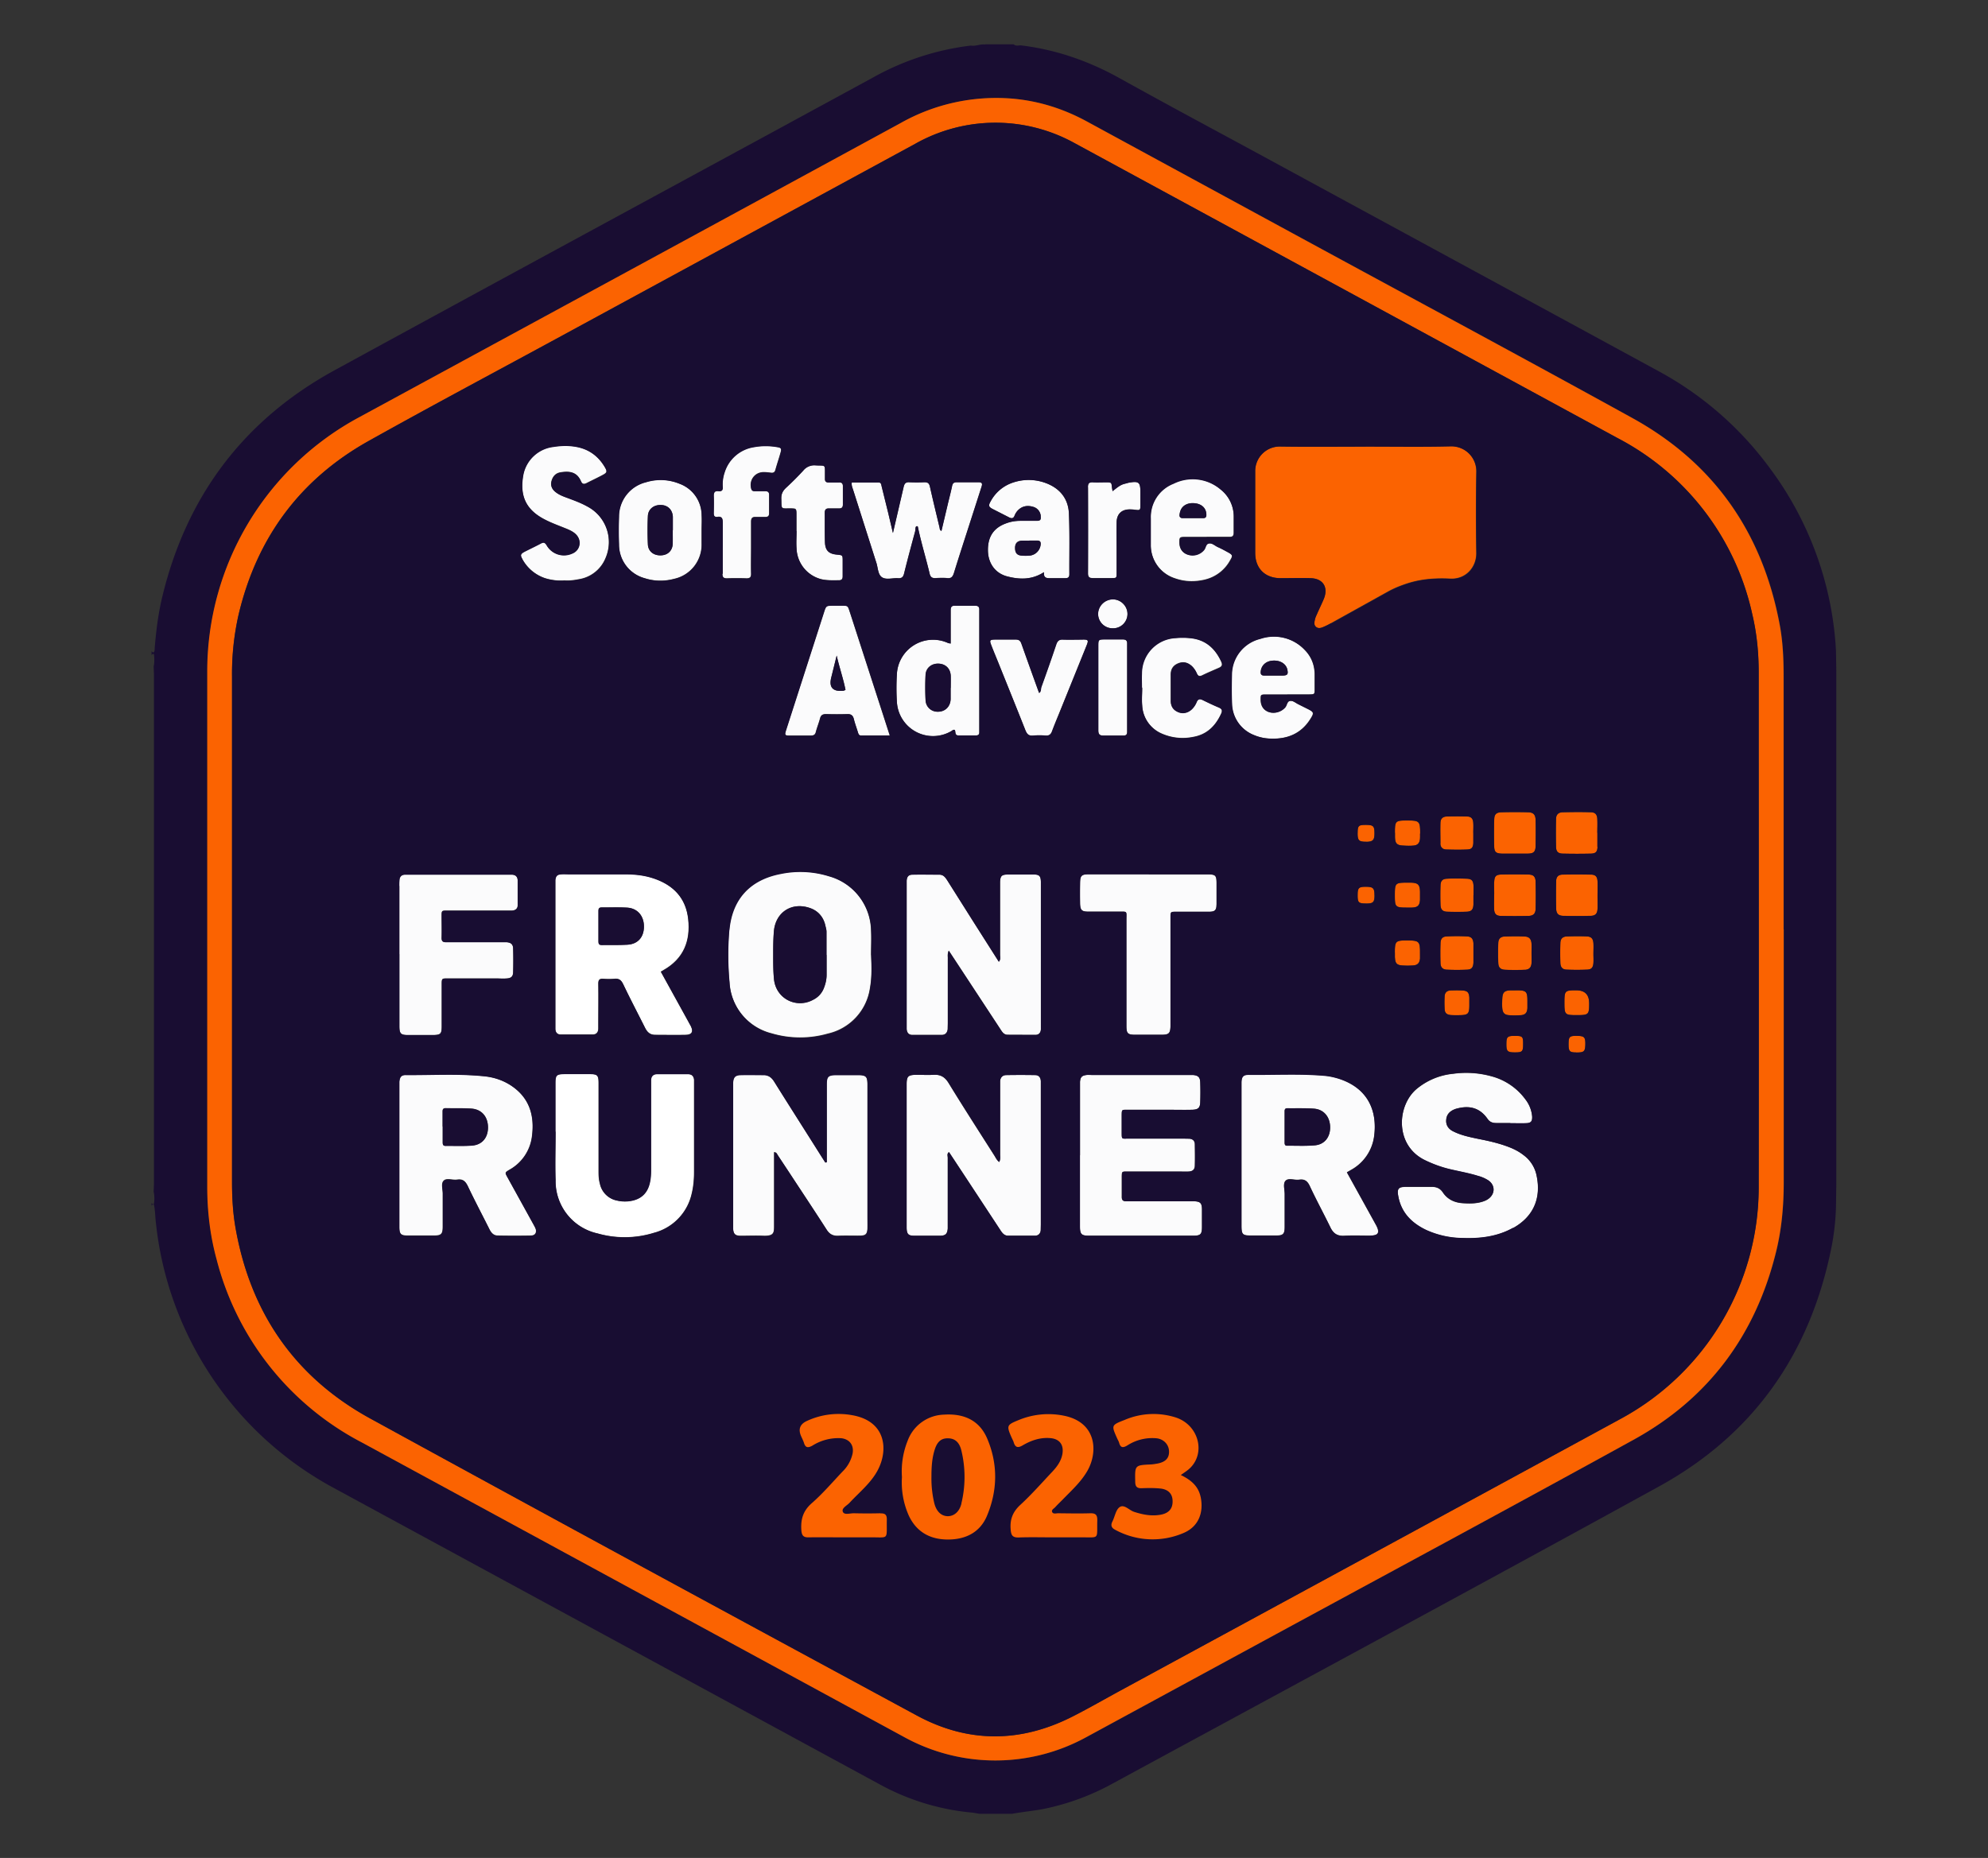 <svg id="Layer_1" data-name="Layer 1" xmlns="http://www.w3.org/2000/svg" viewBox="0 0 184 172"><rect x="0" y="0" width="184" height="172" fill="#333333" stroke="none"/><defs><style>.cls-1{fill:#fb6301}.cls-2{fill:#fff}.cls-3{fill:#fbfbfc}.cls-4{fill:#190d32}</style></defs><path class="cls-4" d="M91.18 4.1h2.64c.2.19.44.1.66.1 3.25.39 6.27 1.44 9.13 3.03 4.46 2.48 8.95 4.88 13.43 7.31 12.14 6.6 24.29 13.19 36.43 19.8a31.13 31.13 0 0 1 10.36 9.03 31.02 31.02 0 0 1 6.1 16.87c.01.75.03 1.49.03 2.24v47.1l-.03 2.17a22.66 22.66 0 0 1-.46 3.93c-1.99 9.7-7.21 17.13-15.89 21.91-16.89 9.29-33.86 18.43-50.8 27.63a22.5 22.5 0 0 1-5.85 2.17c-1.08.24-2.17.32-3.25.52h-3.04c-.26-.04-.52-.1-.78-.12a21.91 21.91 0 0 1-8.45-2.61l-50.53-27.44a31.67 31.67 0 0 1-16.49-24.94c-.03-.39-.05-.79-.12-1.18-.04-.21-.16-.13-.24 0v-.26c.09.13.21.21.23 0 .04-.35.04-.7-.04-1.05l.03-.72V62.43l-.03-.72c.08-.35.07-.7.04-1.05-.02-.22-.15-.13-.23 0v-.4c.05.11.15.2.23.08.07-.1.05-.25.06-.38.13-1.56.32-3.11.68-4.63 2.23-9.35 7.52-16.43 15.96-21.05 16.6-9.07 33.25-18.07 49.87-27.12a24.54 24.54 0 0 1 9.03-2.94c.45.08.87-.16 1.32-.1Zm73.92 81.94V62.6c0-1.61-.07-3.22-.37-4.8-1.58-8.47-6.07-14.93-13.63-19.1-10.17-5.61-20.41-11.11-30.61-16.65-6.61-3.59-13.23-7.18-19.83-10.78a17.55 17.55 0 0 0-6.95-2.14 18.1 18.1 0 0 0-10.35 2.27C66.69 20.48 50 29.54 33.31 38.6A26.73 26.73 0 0 0 19.2 62.23v47.61c0 2.28.27 4.53.86 6.72a26.6 26.6 0 0 0 13.46 16.98l32.65 17.74 17.52 9.52a17.48 17.48 0 0 0 16.88.01l16.65-9.04c11.33-6.16 22.68-12.26 33.98-18.48 6.94-3.82 11.3-9.7 13.2-17.4.52-2.11.7-4.25.71-6.41V86.04Z"/><path class="cls-1" d="M165.09 86.04v23.44c0 2.16-.19 4.31-.71 6.41-1.89 7.7-6.25 13.58-13.2 17.4-11.29 6.22-22.65 12.33-33.98 18.48l-16.65 9.04a17.51 17.51 0 0 1-16.88-.01l-17.52-9.52-32.65-17.74a26.54 26.54 0 0 1-13.46-16.98c-.6-2.2-.86-4.44-.86-6.72V62.23A26.7 26.7 0 0 1 33.29 38.6c16.68-9.06 33.37-18.12 50.05-27.2a18 18 0 0 1 10.35-2.27c2.47.21 4.77.95 6.95 2.14l19.83 10.78c10.21 5.55 20.44 11.04 30.61 16.65 7.56 4.17 12.04 10.62 13.63 19.1.3 1.58.37 3.19.37 4.8v23.44Zm-143.62-.06v23.45c0 1.43.08 2.86.33 4.27 1.39 7.84 5.5 13.8 12.48 17.62 16.83 9.22 33.7 18.36 50.58 27.49 4.78 2.58 9.65 2.53 14.48.05 1.45-.74 2.86-1.55 4.29-2.33 15.43-8.38 30.86-16.75 46.29-25.15a24.36 24.36 0 0 0 12.85-21.61c.02-15.85 0-31.7 0-47.55 0-1.83-.18-3.65-.61-5.43a24.23 24.23 0 0 0-12.46-16.24l-35.9-19.51-14.33-7.78a15.12 15.12 0 0 0-14.78.06L52.15 31c-6.01 3.27-12.06 6.48-18.03 9.82-6.4 3.58-10.39 9.02-12.06 16.16a24.82 24.82 0 0 0-.59 5.63v23.38Z"/><path class="cls-1" d="M126.4 41.32c2.6 0 5.19.04 7.79-.02a2.32 2.32 0 0 1 2.44 2.42 231.9 231.9 0 0 0 0 7.46c.02 1.3-.95 2.45-2.4 2.38-1.34-.07-2.68.02-3.98.44-.61.2-1.2.43-1.76.74l-5.31 2.95c-.23.13-.47.25-.71.35-.23.1-.48.16-.68-.02-.21-.19-.14-.45-.09-.68.04-.19.13-.37.21-.55.2-.46.43-.92.62-1.38.42-1.06-.09-1.86-1.23-1.89-.92-.03-1.85 0-2.77 0-1.45 0-2.36-.9-2.36-2.34v-7.53a2.27 2.27 0 0 1 2.33-2.32c2.64.04 5.28.01 7.92.01Z"/><path class="cls-3" d="M76.51 107.56v-7.17c0-.76.12-.88.87-.89h1.98c.79 0 .92.12.92.92v12.21c0 .37.01.75 0 1.12-.03.48-.17.62-.66.63-.68.01-1.37-.02-2.05.01-.5.02-.82-.17-1.08-.59-1.13-1.76-2.29-3.5-3.43-5.24l-1.09-1.65c-.07-.1-.09-.25-.33-.26v6.77c0 .69 0 1-.99.97-.7-.03-1.41 0-2.11 0-.5 0-.67-.18-.7-.67V100.18c.04-.49.2-.67.7-.68.7-.02 1.41 0 2.11 0 .47 0 .76.23 1 .62 1.43 2.29 2.89 4.57 4.33 6.86l.39.61.14-.03ZM92.48 107.56c.13-.26.08-.48.08-.69v-6.8c.03-.33.22-.54.55-.55a81 81 0 0 1 2.7 0c.33 0 .51.23.52.57V113.36l-.01.53c-.03.3-.21.49-.51.5H93.3c-.38 0-.57-.29-.75-.57l-3.19-4.85-1.53-2.32c-.2.14-.12.33-.12.48v6.6c-.04.49-.2.66-.7.67h-2.38c-.58 0-.72-.15-.73-.76V100.43c0-.8.12-.92.91-.93.53 0 1.06.03 1.58 0 .64-.04 1.05.19 1.4.76 1.39 2.27 2.83 4.5 4.26 6.75.11.18.2.39.42.56ZM87.81 88c-.14.3-.08.52-.09.73v6.01l-.01.53c-.04.33-.22.53-.56.53h-2.71c-.34 0-.51-.22-.53-.55V81.51c.03-.37.17-.54.52-.55.84-.02 1.67 0 2.51 0 .39 0 .57.28.75.56l2.43 3.85 2.32 3.65c.18-.2.12-.41.12-.58v-6.8c.03-.57.15-.68.73-.69h2.38c.52 0 .66.14.67.68V95.3c-.02.31-.2.5-.51.5l-2.57-.01c-.36 0-.52-.29-.69-.55l-3.37-5.13-1.38-2.1ZM36.95 106.93v-6.8c.04-.44.18-.63.61-.62 2.44.02 4.89-.14 7.32.12.9.1 1.76.4 2.51.92 1.64 1.14 2.08 2.76 1.84 4.63a4.1 4.1 0 0 1-2.1 3.11c-.41.25-.41.26-.17.69l2.39 4.33c.08.15.18.31.23.47.09.33-.06.58-.41.59a80.1 80.1 0 0 1-3.1 0c-.43 0-.65-.31-.82-.67-.65-1.3-1.33-2.58-1.95-3.89-.22-.46-.46-.7-.99-.62-.43.07-.98-.19-1.26.11-.26.27-.07.8-.08 1.21v3.04c0 .68-.14.82-.81.82h-2.44c-.62 0-.77-.15-.77-.79v-6.67Zm4.02-2.64v1.45c0 .2.03.34.28.33.81-.01 1.63.03 2.43-.03.94-.07 1.49-.74 1.48-1.69 0-.98-.58-1.66-1.53-1.73-.79-.05-1.58-.02-2.37-.04-.23 0-.31.1-.3.31v1.38ZM124.66 108.54a6297.42 6297.42 0 0 1 2.71 4.9c.35.67.2.94-.54.94-.81 0-1.63-.03-2.44.01-.61.03-.98-.21-1.25-.76-.62-1.28-1.31-2.54-1.91-3.83-.22-.48-.49-.68-1-.6-.43.06-.98-.2-1.26.11-.24.27-.07.8-.07 1.21v3.04c0 .67-.14.81-.81.81h-2.24c-.86 0-.95-.09-.95-.94v-13.27c.02-.51.17-.68.68-.68 2.33.03 4.66-.11 6.99.09.48.04.96.15 1.42.3 2.61.88 3.5 2.94 3.19 5.3a4.18 4.18 0 0 1-2.11 3.11l-.4.23Zm-5.76-4.23v1.45c0 .17.02.31.24.3.86-.01 1.72.04 2.57-.04.9-.09 1.42-.78 1.4-1.7-.02-.94-.59-1.63-1.5-1.69-.81-.06-1.62-.03-2.44-.04-.2 0-.27.08-.27.27v1.45Z"/><path class="cls-2" d="m61.16 89.96 2.57 4.66c.07.13.16.26.22.4.23.49.07.76-.48.77-.95.02-1.89 0-2.84 0-.49 0-.75-.27-.95-.68-.67-1.34-1.37-2.66-2.01-4.01-.18-.37-.37-.54-.79-.5-.35.03-.7.03-1.06 0-.34-.02-.45.1-.45.44.02 1.23 0 2.46 0 3.7v.46c0 .34-.17.56-.51.56h-2.97c-.31 0-.48-.19-.5-.5V81.45c.04-.37.17-.51.54-.53.24-.02.48 0 .73 0h5.22c.91 0 1.8.1 2.66.4 1.8.62 2.94 1.82 3.15 3.76.22 2.01-.42 3.64-2.24 4.69l-.29.17Zm-5.77-4.25v1.45c0 .22.07.32.3.32.79 0 1.58.02 2.37-.03.96-.05 1.52-.68 1.54-1.63.02-1-.57-1.73-1.54-1.8-.79-.05-1.58-.01-2.37-.02-.23 0-.31.1-.3.32v1.38Z"/><path class="cls-3" d="M80.62 88.41c.04 1.01.08 2.02-.1 3.02a5.07 5.07 0 0 1-3.91 4.25 9.33 9.33 0 0 1-5.21-.03 5.16 5.16 0 0 1-3.89-4.72 27.42 27.42 0 0 1-.02-4.88c.26-2.83 1.89-4.62 4.71-5.17a8.92 8.92 0 0 1 4.5.21 5.33 5.33 0 0 1 3.91 5.01c.04.77 0 1.54 0 2.31Zm-4.11-.01h-.02v-2.18c0-.17-.06-.35-.1-.52A2.12 2.12 0 0 0 75 84.07c-1.71-.62-3.25.37-3.38 2.19-.05.68-.06 1.36-.06 2.04 0 .77 0 1.54.07 2.31.18 1.82 1.98 2.77 3.62 1.94.47-.24.81-.6 1-1.09.16-.39.25-.8.25-1.22v-1.85ZM139.79 103.96h-1.32c-.33 0-.6-.1-.79-.38-.65-.94-1.53-1.26-2.68-1-.13.03-.26.06-.38.11-.44.18-.74.48-.77.98-.04.5.22.85.65 1.06.75.38 1.58.54 2.39.71.97.19 1.93.41 2.86.78.45.18.88.41 1.26.71a3.1 3.1 0 0 1 1.18 1.78c.52 2.26-.33 3.96-2.15 4.97-1.45.81-3.04 1-4.66.94a8.29 8.29 0 0 1-3.39-.75c-1.31-.63-2.27-1.57-2.56-3.06-.15-.76-.02-.93.73-.93h2.38c.43 0 .76.15 1 .51.43.65 1.08.95 1.84 1 .59.04 1.19.05 1.77-.12.24-.07.46-.16.65-.31.6-.47.58-1.24-.04-1.67a3.3 3.3 0 0 0-.96-.42c-.86-.27-1.75-.42-2.63-.63-.79-.19-1.55-.47-2.29-.83-2.79-1.36-2.6-5.01-.79-6.57a6.22 6.22 0 0 1 3.41-1.43 8.76 8.76 0 0 1 3.53.23 5.7 5.7 0 0 1 3.16 2.15 3 3 0 0 1 .62 1.58c.02.45-.11.61-.56.62-.48.02-.97 0-1.45 0ZM99.96 106.94v-6.8c.04-.44.18-.58.61-.63.15-.02.31 0 .46 0h9.38c.49.04.67.21.68.71.02.59.02 1.19 0 1.78-.01.54-.18.71-.72.73-.79.02-1.58 0-2.38 0h-3.7c-.46 0-.46 0-.47.47v1.65c0 .64.01.55.59.55h5.15l.53.01c.31.03.49.21.49.52.01.66.02 1.32 0 1.98-.01.35-.19.51-.54.54-.33.02-.66 0-.99 0h-4.75c-.47 0-.47 0-.48.46v1.85c-.01.35.11.45.45.44H110.54c.54.03.69.17.7.73v1.65c0 .68-.13.81-.81.81h-9.64c-.71 0-.84-.13-.85-.85v-6.6Z"/><path class="cls-2" d="M51.39 104.75v-4.49c0-.74.09-.83.84-.84h2.31c.74 0 .85.11.85.84v8.19c0 .38.02.75.12 1.11a2 2 0 0 0 1.59 1.57c.48.11.95.11 1.44 0 .89-.21 1.4-.79 1.59-1.66.09-.39.11-.78.11-1.18v-8.32c.01-.34.2-.54.54-.54h2.9c.34 0 .52.2.55.53v8.52c0 .64-.05 1.28-.19 1.9a4.83 4.83 0 0 1-3.52 3.74 9.15 9.15 0 0 1-5.21.06 4.96 4.96 0 0 1-3.9-4.94c-.05-1.49 0-2.99 0-4.49h-.01Z"/><path class="cls-3" d="M36.95 88.32v-6.33c0-.2 0-.4.02-.59.04-.27.2-.43.49-.44h9.9c.35 0 .54.19.55.53v2.31c0 .31-.21.47-.52.49H41.38c-.5 0-.51 0-.51.5 0 .66.02 1.32 0 1.98-.01.36.11.45.45.44h5.54c.43.03.62.19.63.6.02.73.02 1.45 0 2.18-.01.39-.17.55-.57.58-.35.03-.7 0-1.06 0h-4.42c-.56 0-.56 0-.56.59v3.83c0 .71-.1.81-.8.82h-2.31c-.68 0-.81-.13-.81-.82v-6.66ZM106.32 80.95h5.41c.79 0 .86.08.86.88v1.91c0 .51-.15.66-.68.66h-3.04c-.53 0-.54 0-.54.53V95.03c-.02.62-.15.75-.8.76h-2.44c-.73 0-.84-.12-.84-.85v-9.77c0-.89.12-.77-.76-.78h-2.77c-.6 0-.74-.14-.76-.74a60.8 60.8 0 0 1 0-1.91c.01-.69.13-.81.82-.81h5.55ZM78.81 44.65h2.5c.25 0 .25.22.29.38l.6 2.43.44 1.87.99-4.26c.07-.31.19-.46.52-.44.46.02.92.02 1.39 0 .32-.01.46.1.53.43.28 1.26.59 2.52.89 3.78.02.1 0 .22.17.3l.61-2.58c.13-.53.27-1.07.38-1.6.05-.24.17-.33.41-.33h2.05c.33 0 .35.16.26.43l-1.09 3.39c-.49 1.53-.99 3.05-1.46 4.58-.11.34-.24.53-.64.48-.35-.04-.7-.02-1.05 0-.31.02-.48-.08-.56-.4-.34-1.45-.79-2.88-1.09-4.34-.01-.06-.03-.08-.15-.05-.11.1-.06.32-.11.49-.35 1.29-.7 2.59-1.02 3.89-.08.31-.22.44-.54.42-.5-.04-1.09.17-1.49-.08-.4-.25-.38-.9-.54-1.37l-2.14-6.72c-.06-.2-.17-.4-.13-.7ZM52.21 53.73a4.85 4.85 0 0 1-1.79-.22 3.76 3.76 0 0 1-2.07-1.75c-.23-.39-.19-.51.22-.72.49-.25.98-.48 1.47-.74.24-.13.37-.11.53.14a1.84 1.84 0 0 0 2.37.79c.77-.3.94-1.26.3-1.83-.28-.25-.63-.39-.98-.53-.69-.28-1.39-.53-2.05-.9-1.67-.94-2.1-2.25-1.79-4.01a3.22 3.22 0 0 1 2.8-2.61c.7-.11 1.4-.13 2.1 0 1.17.21 2.05.86 2.65 1.88.24.41.21.52-.19.73-.48.26-.98.49-1.47.74-.27.14-.43.12-.56-.19-.36-.81-1.01-.94-1.89-.79-.46.08-.72.4-.83.84-.1.44.09.77.44 1.02.32.24.69.37 1.07.51.62.23 1.24.46 1.81.78a3.73 3.73 0 0 1 1.68 4.81 3.2 3.2 0 0 1-2.49 1.94c-.45.09-.91.14-1.35.1ZM82.35 68.08h-2.67c-.19 0-.24-.15-.29-.31-.12-.4-.27-.79-.37-1.2-.08-.33-.23-.48-.59-.47-.66.02-1.32.02-1.98 0-.32 0-.48.1-.56.41-.11.42-.28.83-.39 1.26-.07.28-.25.32-.49.32H73.1c-.47 0-.5-.05-.36-.5l1.11-3.45 2.4-7.46c.2-.62.2-.62.87-.62h.79c.54 0 .55 0 .72.54l3.02 9.33.69 2.14Zm-4.91-7.41-.5 2.02q-.36 1.39 1.09 1.26c.06 0 .12-.04.22-.08-.21-1.07-.58-2.11-.82-3.2ZM87.99 59.58v-3.1c0-.27.08-.42.37-.41h1.91c.29 0 .39.14.37.41V67.76c.01.23-.1.32-.32.32h-1.58c-.39.01-.28-.32-.36-.5-.13-.07-.21.02-.3.08a3.35 3.35 0 0 1-5.07-2.72c-.05-.83-.05-1.67 0-2.51a3.35 3.35 0 0 1 4.76-2.9l.22.04Zm0 4.1c0-.37.01-.75 0-1.12-.02-.66-.47-1.1-1.13-1.13-.65-.02-1.17.4-1.2 1.05-.04.76-.04 1.53 0 2.3.03.67.51 1.1 1.15 1.1.66 0 1.15-.47 1.17-1.16v-1.05ZM119.14 64.29h-1.98c-.49 0-.49.02-.49.47 0 .57.25.96.72 1.14.55.2 1.19 0 1.55-.42.17-.2.16-.56.45-.6.28-.04.52.2.78.32l.94.47c.47.25.5.34.21.81-.86 1.43-2.18 1.97-3.8 1.89a4.22 4.22 0 0 1-1.53-.35 3.2 3.2 0 0 1-1.98-2.88c-.04-.9-.03-1.8-.01-2.7a3.43 3.43 0 0 1 2.63-3.31 3.93 3.93 0 0 1 4.12 1.03c.61.62.91 1.39.92 2.26v1.38c0 .46-.01.47-.49.48h-2.04Zm-1.26-1.75h.86c.42-.02.49-.12.41-.53-.11-.56-.68-.91-1.38-.85-.63.05-1.05.46-1.09 1.03-.02.27.1.35.34.35h.86ZM96.63 52.96c-1.13.73-2.26.69-3.39.4-1.11-.28-1.76-1.19-1.8-2.33-.04-1.3.49-2.14 1.63-2.57.44-.17.89-.25 1.35-.25h1.52c.35 0 .42-.1.38-.44a.95.95 0 0 0-.65-.84c-.5-.16-1-.13-1.42.27-.16.15-.28.34-.36.55-.1.24-.26.26-.48.15l-1.53-.78c-.39-.2-.42-.33-.19-.73a3.63 3.63 0 0 1 2.08-1.73 4.53 4.53 0 0 1 3.04.06c1.3.49 2.07 1.46 2.12 2.83.08 1.87.03 3.74.04 5.61 0 .3-.15.37-.41.36h-1.25c-.37 0-.75.05-.69-.56Zm-1.36-2.91h-.72c-.42.03-.61.27-.6.7.01.44.19.65.62.68.24.02.48.02.72 0 .53-.04.94-.44 1.02-.96.04-.25 0-.44-.32-.43h-.72ZM111.67 49.7h-2.04c-.45 0-.48.05-.48.5 0 .56.26.95.74 1.12.56.2 1.18.02 1.55-.44.15-.19.15-.52.4-.58.32-.08.56.19.84.32.32.14.63.31.94.48.46.25.49.33.23.76a3.6 3.6 0 0 1-2.34 1.79c-.94.22-1.87.2-2.79-.13a3.23 3.23 0 0 1-2.22-3.11v-2.44a3.3 3.3 0 0 1 2.1-3.22 3.98 3.98 0 0 1 4.34.52 3.2 3.2 0 0 1 1.24 2.52v1.52c0 .29-.12.39-.39.38h-2.11Zm-1.27-1.74h.92c.26.01.34-.1.33-.35-.02-.53-.37-.91-.95-1.01-.71-.12-1.28.16-1.46.71a3 3 0 0 0-.07.32c-.03.22.08.33.3.33h.92ZM64.93 49.12v1.19a3.23 3.23 0 0 1-2.54 3.27c-.91.24-1.83.23-2.73-.06a3.23 3.23 0 0 1-2.38-3.13 37 37 0 0 1 0-2.58 3.27 3.27 0 0 1 2.5-3.18 4.59 4.59 0 0 1 3.1.14 3.12 3.12 0 0 1 2.05 2.9c.03.48 0 .97 0 1.45Zm-2.66-.04v-1.25c-.04-.64-.46-1.06-1.09-1.08-.66-.02-1.19.38-1.22 1.02-.04.87-.04 1.75 0 2.63.03.65.55 1.04 1.22 1.01.63-.03 1.06-.44 1.08-1.08.02-.42 0-.83 0-1.25ZM105.67 63.65c0-.44-.02-.88 0-1.32a3.27 3.27 0 0 1 3.14-3.28c.41-.04.84-.04 1.25 0 1.44.11 2.37.91 2.96 2.19.13.28.08.45-.2.57-.52.23-1.05.45-1.56.7-.28.14-.41.03-.51-.2a2.07 2.07 0 0 0-.44-.65c-.37-.34-.79-.46-1.27-.26-.49.2-.7.56-.69 1.08v2.37c0 .5.21.85.65 1.04.46.21.96.1 1.33-.27.19-.19.33-.41.43-.66.11-.26.28-.3.53-.18.49.24.99.48 1.49.69.32.13.38.29.23.61-.52 1.12-1.31 1.91-2.57 2.13a4.8 4.8 0 0 1-2.9-.3 3 3 0 0 1-1.83-2.61c-.05-.54 0-1.1 0-1.65h-.02ZM96.16 64.14c.21-.12.15-.38.22-.57.47-1.3.93-2.61 1.37-3.92.11-.32.26-.47.61-.45.62.02 1.23 0 1.85 0 .51 0 .55.06.36.54l-2.59 6.41c-.21.51-.42 1.02-.61 1.53-.1.28-.25.43-.58.41a6.76 6.76 0 0 0-1.19 0c-.42.04-.57-.17-.71-.52-.79-2-1.6-4-2.4-5.99-.25-.63-.52-1.26-.76-1.89-.16-.42-.12-.48.36-.49H94c.29 0 .43.1.53.38a614.4 614.4 0 0 0 1.64 4.57ZM66.88 50.65v-2.31c0-.35-.07-.56-.47-.5-.31.04-.37-.13-.36-.4.01-.53.02-1.06 0-1.58 0-.32.12-.45.43-.41.33.04.43-.12.4-.42-.03-.44.03-.88.17-1.3a3.37 3.37 0 0 1 2.69-2.35 6.09 6.09 0 0 1 2.17-.01c.37.05.43.15.34.48-.15.55-.34 1.09-.49 1.64-.07.25-.21.29-.44.26-.24-.03-.48-.06-.72-.05-.8.05-1.3.8-1.07 1.56.05.16.16.19.3.19h.99c.25 0 .36.11.36.35v1.72c0 .26-.14.34-.38.33h-.86c-.31-.02-.43.11-.43.42v2.44c0 .79-.02 1.58 0 2.38.01.36-.13.45-.46.44-.59-.02-1.19-.02-1.78 0-.32 0-.42-.12-.42-.43v-2.44ZM73.72 49.11v-1.45c0-.6 0-.6-.57-.61-.9 0-.8.11-.83-.87-.02-.43.11-.74.43-1.04a26.5 26.5 0 0 0 1.59-1.59 1.3 1.3 0 0 1 1.15-.48c.92.05.86-.13.86.84v.4c-.01.26.12.35.36.34h.92c.29-.02.39.11.38.39v1.65c0 .3-.13.38-.4.37h-.86c-.33-.02-.42.13-.42.43.01.9-.01 1.8.02 2.71.03.75.35 1.06 1.1 1.13.53.05.54.05.54.57v1.45c0 .25-.1.36-.35.36-.55 0-1.1.03-1.64-.1a3.05 3.05 0 0 1-2.28-2.83c-.04-.55 0-1.1 0-1.65h-.02ZM102.97 45.46c.38-.29.67-.56 1.06-.67l.45-.12c.94-.16 1.07-.04 1.07.9v1.12c0 .56-.01.55-.54.49a2.56 2.56 0 0 0-.39-.03c-.79-.02-1.25.4-1.27 1.18-.02.84 0 1.67 0 2.51v2.18c0 .48-.01.49-.46.49h-1.72c-.33 0-.47-.08-.47-.44a1064 1064 0 0 0 0-7.99c0-.35.12-.47.46-.45.42.02.84 0 1.25 0 .47 0 .47.01.52.52l.05.3ZM101.65 63.59v-3.83c0-.54.03-.56.55-.57h1.72c.28 0 .41.11.4.39v8.18c0 .21-.09.33-.31.33h-1.91c-.35 0-.45-.15-.45-.48v-4.02Z"/><path class="cls-1" d="M140.18 79.03H139c-.53-.02-.68-.15-.7-.65a52.1 52.1 0 0 1 0-2.5c0-.49.19-.67.69-.68.81-.02 1.62-.02 2.43 0 .51.01.7.22.71.74.02.79.01 1.58 0 2.37-.01.55-.18.71-.71.72h-1.25ZM147.86 77.1v1.32c-.02.44-.17.6-.61.61-.86.02-1.71.02-2.57 0-.47 0-.65-.18-.66-.63-.02-.86-.02-1.71 0-2.57 0-.4.21-.62.61-.63.88-.02 1.75-.03 2.63 0 .4.01.57.23.58.65.02.42 0 .83 0 1.25ZM138.3 82.78c0-.39-.02-.79 0-1.18.02-.47.17-.63.64-.64a52.1 52.1 0 0 1 2.5 0c.49 0 .68.19.69.68.02.83.02 1.67 0 2.5-.01.44-.22.64-.66.65-.85.02-1.71.02-2.57 0-.42-.01-.59-.2-.61-.62-.02-.46 0-.92 0-1.38ZM147.86 82.95v1.18c-.02.45-.2.64-.65.65-.83.02-1.67.02-2.5 0-.48-.01-.67-.21-.68-.69a52.1 52.1 0 0 1 0-2.5c0-.42.19-.62.59-.63.88-.02 1.75-.02 2.63 0 .42 0 .59.19.61.62.02.46 0 .92 0 1.38ZM141.76 88.21c0 .31.02.61 0 .92-.03.41-.2.61-.61.64-.61.03-1.23.03-1.84 0-.42-.02-.61-.2-.63-.61-.03-.63-.03-1.27 0-1.9.02-.37.23-.56.6-.57.61-.02 1.23-.03 1.84 0 .43.02.61.23.64.68.02.28 0 .57 0 .85ZM136.37 88.24v.86c-.02.44-.16.64-.57.66-.64.03-1.28.03-1.91 0-.38-.02-.56-.23-.57-.6-.02-.62-.02-1.23 0-1.85.01-.42.19-.62.6-.63.62-.03 1.23-.03 1.85 0 .41.02.57.22.6.64v.92ZM147.48 88.3c0 .28.02.57 0 .85-.03.4-.17.59-.55.61-.65.03-1.31.03-1.97 0-.36-.02-.53-.24-.54-.62-.02-.61-.02-1.23 0-1.84.01-.4.21-.6.62-.61.61-.02 1.23-.03 1.84 0 .41.02.57.21.6.63.02.33 0 .66 0 .98ZM136.37 77.11v.92c-.02.42-.15.59-.54.61-.66.03-1.32.02-1.98 0-.33-.01-.53-.22-.53-.56 0-.64-.02-1.28 0-1.91.01-.38.2-.57.57-.59a30.4 30.4 0 0 1 1.91 0c.37.01.54.21.56.6.02.31 0 .62 0 .92ZM136.37 82.88v.86c-.02.47-.18.65-.63.67-.59.02-1.19.02-1.78 0-.45-.01-.63-.2-.64-.65-.02-.59-.02-1.19 0-1.78.01-.43.18-.61.6-.63.61-.03 1.23-.02 1.85 0 .44.02.58.18.61.61.02.31 0 .62 0 .92Z"/><path class="cls-3" d="M102.98 58.16c-.75 0-1.34-.59-1.35-1.32 0-.75.63-1.37 1.4-1.36.73.02 1.33.64 1.32 1.37a1.33 1.33 0 0 1-1.36 1.31Z"/><path class="cls-1" d="M129.1 88.19c0-1.06.07-1.13 1.11-1.13 1.15 0 1.23.07 1.22 1.23v.46c-.05.43-.24.61-.69.63-.31.02-.62.02-.92 0-.53-.03-.69-.2-.71-.74v-.46ZM129.1 77.1c0-1.1.04-1.14 1.16-1.14 1.11 0 1.18.07 1.18 1.21 0 .18.01.35-.01.53-.05.37-.23.55-.6.58-.31.03-.61.02-.92 0-.61-.02-.78-.19-.79-.79v-.4ZM130.22 84.02c-1.07 0-1.12-.05-1.12-1.11 0-1.18.02-1.2 1.23-1.2h.26c.65.02.82.18.84.82v.79c-.04.52-.22.68-.75.7h-.46ZM140.26 91.67h.13c.88 0 .98.11.98.99v.66c-.03.45-.2.63-.65.66-.35.03-.7.03-1.05 0-.41-.03-.58-.21-.62-.63-.03-.3-.02-.61 0-.92.03-.57.2-.73.76-.75h.46ZM135.99 92.87v.2c0 .79-.12.9-.92.91-.26 0-.53.01-.79-.01-.4-.04-.56-.19-.58-.57-.02-.39-.02-.79 0-1.18.02-.33.22-.52.55-.53.35-.01.7-.02 1.05 0 .51.02.66.17.69.67v.52ZM145.97 93.97c-1.15 0-1.18-.03-1.18-1.18 0-1.08.04-1.12 1.09-1.12q1.2 0 1.2 1.2V93c0 .88-.09.96-.98.97h-.13ZM126.41 83.63c-.68 0-.77-.09-.76-.82 0-.64.12-.74.79-.73.64 0 .77.13.77.77 0 .68-.11.79-.81.79ZM125.65 77.12c0-.69.08-.77.74-.77.71 0 .82.1.82.78 0 .64-.14.78-.76.79-.69 0-.81-.11-.81-.79ZM140.98 96.67c0 .67-.08.75-.76.75-.69 0-.8-.1-.79-.79 0-.67.1-.75.84-.74.66 0 .72.07.71.78ZM145.18 96.57c.01-.63.11-.7.88-.68.59.02.69.14.67.84-.02.61-.13.7-.82.7-.66 0-.74-.11-.73-.85Z"/><path class="cls-4" d="M40.97 104.29v-1.38c0-.22.07-.32.3-.31.79.01 1.58-.02 2.37.04.95.07 1.52.75 1.53 1.73 0 .95-.54 1.62-1.48 1.69-.81.06-1.62.02-2.43.03-.25 0-.28-.13-.28-.33v-1.45ZM118.9 104.32v-1.45c0-.19.07-.28.27-.27.81.01 1.63-.02 2.44.04.91.07 1.48.75 1.5 1.69.02.92-.5 1.62-1.4 1.7-.85.08-1.71.03-2.57.04-.22 0-.24-.14-.24-.3v-1.45ZM55.39 85.71v-1.38c0-.22.07-.32.3-.32.79.01 1.59-.03 2.37.02.97.06 1.56.79 1.54 1.8-.02.95-.58 1.58-1.54 1.63-.79.04-1.58.02-2.37.03-.23 0-.3-.1-.3-.32v-1.45ZM76.51 88.4v1.85c0 .42-.1.83-.25 1.22-.19.49-.53.86-1 1.09a2.43 2.43 0 0 1-3.62-1.94c-.08-.76-.07-1.54-.07-2.31 0-.68 0-1.36.06-2.04.13-1.82 1.67-2.81 3.38-2.19.77.28 1.21.85 1.39 1.63.04.17.09.34.1.52v2.18h.02ZM77.44 60.67c.24 1.09.61 2.13.82 3.2-.1.04-.16.07-.22.08q-1.46.13-1.09-1.26l.5-2.02ZM87.99 63.68v1.05c-.03.69-.51 1.16-1.17 1.16a1.1 1.1 0 0 1-1.15-1.1 25.2 25.2 0 0 1 0-2.3c.03-.65.55-1.07 1.2-1.05.66.02 1.1.46 1.13 1.13.01.37 0 .74 0 1.12ZM117.89 62.54h-.86c-.24 0-.36-.09-.34-.35.04-.57.47-.98 1.09-1.03.7-.06 1.27.29 1.38.85.08.41 0 .51-.41.53h-.86ZM95.27 50.05h.72c.32-.01.36.18.32.43-.08.51-.5.91-1.02.96-.24.02-.48.02-.72 0-.43-.03-.61-.24-.62-.68-.01-.43.18-.66.6-.7.24-.02.48 0 .72 0ZM110.4 47.97h-.92c-.22 0-.33-.1-.3-.33.01-.11.03-.22.07-.32.18-.55.76-.83 1.46-.71.58.1.93.48.95 1.01.01.25-.07.36-.33.35h-.92ZM62.27 49.08v1.25c-.03.65-.45 1.06-1.08 1.08-.68.03-1.19-.36-1.22-1.01-.04-.87-.04-1.75 0-2.63.03-.65.55-1.05 1.22-1.02.63.02 1.05.44 1.09 1.08v1.25Z"/><path d="M162.17 56.79a24.23 24.23 0 0 0-12.46-16.24l-35.9-19.51-14.33-7.78a15.12 15.12 0 0 0-14.78.06L52.16 31c-6.01 3.27-12.06 6.48-18.03 9.82-6.4 3.58-10.39 9.02-12.06 16.16a24.82 24.82 0 0 0-.59 5.63v46.83c0 1.43.08 2.86.33 4.27 1.39 7.84 5.5 13.8 12.48 17.62 16.83 9.22 33.7 18.36 50.58 27.49 4.78 2.58 9.65 2.53 14.48.05 1.45-.74 2.86-1.55 4.29-2.33 15.43-8.38 30.86-16.75 46.29-25.15a24.36 24.36 0 0 0 12.85-21.61c.02-15.85 0-31.7 0-47.55 0-1.83-.18-3.65-.61-5.43ZM138.3 75.87c0-.49.19-.67.69-.68.81-.02 1.62-.02 2.43 0 .51.01.7.22.71.74.02.79.01 1.58 0 2.37-.01.55-.18.71-.71.72H138.99c-.53-.02-.68-.15-.7-.65a52.1 52.1 0 0 1 0-2.5Zm0 5.73c.02-.47.17-.63.64-.64a52.1 52.1 0 0 1 2.5 0c.49 0 .68.19.69.68.02.83.02 1.67 0 2.5-.01.44-.22.64-.66.65-.85.02-1.71.02-2.57 0-.42-.01-.59-.2-.61-.62-.02-.46 0-.92 0-1.38 0-.39-.02-.79 0-1.18Zm2.41 12.38c-.35.03-.7.03-1.05 0-.41-.03-.58-.21-.62-.63-.03-.3-.02-.61 0-.92.03-.57.2-.73.76-.75H140.39c.88 0 .98.11.98.99v.66c-.03.45-.2.63-.65.66Zm.26 2.7c0 .67-.08.75-.76.75-.69 0-.8-.1-.79-.79 0-.67.1-.75.84-.74.66 0 .72.07.71.78Zm.17-6.9c-.61.03-1.23.03-1.84 0-.42-.02-.61-.2-.63-.61-.03-.63-.03-1.27 0-1.9.02-.37.23-.56.6-.57.61-.02 1.23-.03 1.84 0 .43.02.61.23.64.68.02.28 0 .57 0 .85 0 .31.02.61 0 .92-.03.41-.2.61-.61.64Zm-40.45-44.67c0-.35.12-.47.46-.45.42.02.84 0 1.25 0 .47 0 .47.01.52.52l.05.3c.38-.29.67-.56 1.06-.67l.45-.12c.94-.16 1.07-.04 1.07.9v1.12c0 .56-.01.55-.54.49a2.56 2.56 0 0 0-.39-.03c-.79-.02-1.25.4-1.27 1.18-.02.84 0 1.67 0 2.51v2.18c0 .48-.01.49-.46.49h-1.72c-.33 0-.47-.08-.47-.44a1064 1064 0 0 0 0-7.99Zm-12.7 11.38c0-.27.08-.42.37-.41h1.91c.29 0 .39.14.37.41V67.77c.01.23-.1.32-.32.32h-1.58c-.39.01-.28-.32-.36-.5-.13-.07-.21.02-.3.08a3.35 3.35 0 0 1-5.07-2.72c-.05-.83-.05-1.67 0-2.51a3.35 3.35 0 0 1 4.76-2.9l.22.04v-3.1Zm4.57 31.96v-6.8c.03-.57.15-.68.73-.69h2.38c.52 0 .66.14.67.68v13.67c-.02.31-.2.5-.51.5l-2.57-.01c-.36 0-.52-.29-.69-.55l-3.37-5.13-1.38-2.1c-.14.3-.08.52-.09.73v6.01l-.01.53c-.04.33-.22.53-.56.53h-2.71c-.34 0-.51-.22-.53-.55V81.53c.03-.37.17-.54.52-.55.84-.02 1.67 0 2.51 0 .39 0 .57.28.75.56l2.43 3.85 2.32 3.65c.18-.2.12-.41.12-.58Zm-4.83 18.68v6.6c-.04.49-.2.66-.7.67h-2.38c-.58 0-.72-.15-.73-.76V100.43c0-.8.12-.92.91-.93.53 0 1.06.03 1.58 0 .64-.04 1.05.19 1.4.76 1.39 2.27 2.83 4.5 4.26 6.75.11.18.2.39.42.56.13-.26.08-.48.08-.69v-6.8c.03-.33.22-.54.55-.55a81 81 0 0 1 2.7 0c.33 0 .51.23.52.57V113.37l-.01.53c-.03.3-.21.49-.51.5h-2.51c-.38 0-.57-.29-.75-.57l-3.19-4.85-1.53-2.32c-.2.14-.12.33-.12.48Zm16.7-1.72h5.15l.53.01c.31.03.49.21.49.52.01.66.02 1.32 0 1.98-.01.35-.19.51-.54.54-.33.02-.66 0-.99 0h-4.75c-.47 0-.47 0-.48.46v1.85c-.01.35.11.45.45.44H110.56c.54.03.69.17.7.73v1.65c0 .68-.13.81-.81.81h-9.64c-.71 0-.84-.13-.85-.85V100.15c.04-.44.18-.58.61-.63.15-.02.31 0 .46 0h9.38c.49.04.67.21.68.71.02.59.02 1.19 0 1.78-.01.54-.18.71-.72.73-.79.02-1.58 0-2.38 0h-3.7c-.46 0-.46 0-.47.47v1.65c0 .64.01.55.59.55Zm8.17-21.66c0 .51-.15.66-.68.66h-3.04c-.53 0-.54 0-.54.53V95.04c-.02.62-.15.75-.8.76h-2.44c-.73 0-.84-.12-.84-.85v-9.77c0-.89.12-.77-.76-.78h-2.77c-.6 0-.74-.14-.76-.74a60.8 60.8 0 0 1 0-1.91c.01-.69.13-.81.82-.81h10.96c.79 0 .86.08.86.88v1.91Zm-9.61-25.58c-.75 0-1.34-.59-1.35-1.32 0-.75.63-1.37 1.4-1.36.73.02 1.33.64 1.32 1.37a1.33 1.33 0 0 1-1.36 1.31Zm1.34 1.75v7.85c0 .21-.09.33-.31.33h-1.91c-.35 0-.45-.15-.45-.48v-7.85c0-.54.03-.56.55-.57h1.72c.28 0 .41.11.4.39v.33Zm-4.11-.71c.51 0 .55.06.36.54l-2.59 6.41c-.21.51-.42 1.02-.61 1.53-.1.28-.25.43-.58.41a6.76 6.76 0 0 0-1.19 0c-.42.04-.57-.17-.71-.52-.79-2-1.6-4-2.4-5.99-.25-.63-.52-1.26-.76-1.89-.16-.42-.12-.48.36-.49h1.91c.29 0 .43.1.53.38a614.4 614.4 0 0 0 1.64 4.57c.21-.12.15-.38.22-.57.47-1.3.93-2.61 1.37-3.92.11-.32.26-.47.61-.45.62.02 1.23 0 1.85 0Zm-3.89-11.43a.95.95 0 0 0-.65-.84c-.5-.16-1-.13-1.42.27-.16.15-.28.34-.36.55-.1.24-.26.26-.48.15l-1.53-.78c-.39-.2-.42-.33-.19-.73a3.63 3.63 0 0 1 2.08-1.73 4.53 4.53 0 0 1 3.04.06c1.3.49 2.07 1.46 2.12 2.83.08 1.87.03 3.74.04 5.61 0 .3-.15.37-.41.36h-1.25c-.37 0-.75.05-.69-.56-1.13.73-2.26.69-3.39.4-1.11-.28-1.76-1.19-1.8-2.33-.04-1.3.49-2.14 1.63-2.57.44-.17.89-.25 1.35-.25h1.52c.35 0 .42-.1.38-.44Zm-15.01-3.11c.25 0 .25.22.29.38l.6 2.43.44 1.87.99-4.26c.07-.31.19-.46.52-.44.46.02.92.02 1.39 0 .32-.01.46.1.53.43.28 1.26.59 2.52.89 3.78.02.1 0 .22.17.3l.61-2.58c.13-.53.27-1.07.38-1.6.05-.24.17-.33.41-.33h2.05c.33 0 .35.16.26.43l-1.09 3.39c-.49 1.53-.99 3.05-1.46 4.58-.11.34-.24.53-.64.48-.35-.04-.7-.02-1.05 0-.31.02-.48-.08-.56-.4-.34-1.45-.79-2.88-1.09-4.34-.01-.06-.03-.08-.15-.05-.11.1-.06.32-.11.49-.35 1.29-.7 2.59-1.02 3.89-.08.31-.22.44-.54.42-.5-.04-1.09.17-1.49-.08-.4-.25-.38-.9-.54-1.37l-2.14-6.72c-.06-.2-.17-.4-.13-.7h2.5Zm-2.66 11.96 3.02 9.33.69 2.14H79.7c-.19 0-.24-.15-.29-.31-.12-.4-.27-.79-.37-1.2-.08-.33-.23-.48-.59-.47-.66.02-1.32.02-1.98 0-.32 0-.48.1-.56.41-.11.42-.28.83-.39 1.26-.07.28-.25.32-.49.32h-1.91c-.47 0-.5-.05-.36-.5l1.11-3.45 2.4-7.46c.2-.62.2-.62.87-.62h.79c.54 0 .55 0 .72.54Zm-5.9-11.47a26.5 26.5 0 0 0 1.59-1.59 1.3 1.3 0 0 1 1.15-.48c.92.05.86-.13.86.84v.4c-.01.26.12.35.36.34h.92c.29-.02.39.11.38.39v1.65c0 .3-.13.38-.4.37h-.86c-.33-.02-.42.13-.42.43.01.9-.01 1.8.02 2.71.03.75.35 1.06 1.1 1.13.53.05.54.05.54.57v1.45c0 .25-.1.36-.35.36-.55 0-1.1.03-1.64-.1a3.05 3.05 0 0 1-2.28-2.83c-.04-.55 0-1.1 0-1.65h-.02V47.7c0-.6 0-.6-.57-.61-.9 0-.8.11-.83-.87-.02-.43.11-.74.43-1.04Zm-35.8 36.85c0-.2 0-.4.02-.59.04-.27.2-.43.49-.44h9.9c.35 0 .54.19.55.53v2.31c0 .31-.21.47-.52.49H41.39c-.5 0-.51 0-.51.5 0 .66.02 1.32 0 1.98-.02.36.11.45.45.44h5.54c.43.03.62.19.63.6.02.73.02 1.45 0 2.18-.01.39-.17.55-.57.58-.35.03-.7 0-1.06 0h-4.42c-.56 0-.56 0-.56.59v3.83c0 .71-.1.81-.8.82h-2.31c-.68 0-.81-.13-.81-.82V82.02Zm12.23 32.4a80.1 80.1 0 0 1-3.1 0c-.43 0-.65-.31-.82-.67-.65-1.3-1.33-2.58-1.95-3.89-.22-.46-.46-.7-.99-.62-.43.07-.98-.19-1.26.11-.26.27-.07.8-.08 1.21v3.04c0 .68-.14.82-.81.82h-2.44c-.62 0-.77-.15-.77-.79v-13.47c.04-.44.18-.63.61-.62 2.44.02 4.89-.14 7.32.12.9.1 1.76.4 2.51.92 1.64 1.14 2.08 2.76 1.84 4.63a4.1 4.1 0 0 1-2.1 3.11c-.41.25-.41.26-.17.69l2.39 4.33c.08.15.18.31.23.47.09.33-.06.58-.41.59Zm-.82-62.62c-.23-.39-.19-.51.22-.72.49-.25.98-.48 1.47-.74.24-.13.37-.11.53.14a1.84 1.84 0 0 0 2.37.79c.77-.3.94-1.26.3-1.83-.28-.25-.63-.39-.98-.53-.69-.28-1.39-.53-2.05-.9-1.67-.94-2.1-2.25-1.79-4.01a3.22 3.22 0 0 1 2.8-2.61c.7-.11 1.4-.13 2.1 0 1.17.21 2.05.86 2.65 1.88.24.41.21.52-.19.73-.48.26-.98.49-1.47.74-.27.14-.43.12-.56-.19-.36-.81-1.01-.94-1.89-.79-.46.08-.72.4-.83.84-.1.44.09.77.44 1.02.32.24.69.37 1.07.51.62.23 1.24.46 1.81.78a3.73 3.73 0 0 1 1.68 4.81 3.2 3.2 0 0 1-2.49 1.94c-.45.09-.91.14-1.35.1a4.85 4.85 0 0 1-1.79-.22 3.76 3.76 0 0 1-2.07-1.75Zm15.38 42.86c.07.13.16.26.22.4.23.49.07.76-.48.77-.95.02-1.89 0-2.84 0-.49 0-.75-.27-.95-.68-.67-1.34-1.37-2.66-2.01-4.01-.18-.37-.37-.54-.79-.5-.35.03-.7.03-1.06 0-.34-.02-.45.1-.45.44.02 1.23 0 2.46 0 3.7v.46c0 .34-.17.56-.51.56h-2.97c-.31 0-.48-.19-.5-.5V81.48c.04-.37.17-.51.54-.53.24-.02.48 0 .73 0h5.22c.91 0 1.8.1 2.66.4 1.8.62 2.94 1.82 3.15 3.76.22 2.01-.42 3.64-2.24 4.69l-.29.17 2.57 4.66Zm.31 15.75a4.83 4.83 0 0 1-3.52 3.74 9.15 9.15 0 0 1-5.21.06 4.96 4.96 0 0 1-3.9-4.94c-.05-1.49 0-2.99 0-4.49h-.01v-4.49c0-.74.09-.83.84-.84h2.31c.74 0 .85.11.85.84v8.19c0 .38.02.75.12 1.11a2 2 0 0 0 1.59 1.57c.48.11.95.11 1.44 0 .89-.21 1.4-.79 1.59-1.66.09-.39.11-.78.11-1.18v-8.32c.01-.34.2-.54.54-.54h2.9c.34 0 .52.2.55.53v8.52c0 .64-.05 1.28-.19 1.9Zm.89-61.26v1.19a3.23 3.23 0 0 1-2.54 3.27c-.91.24-1.83.23-2.73-.06a3.23 3.23 0 0 1-2.38-3.13 37 37 0 0 1 0-2.58 3.27 3.27 0 0 1 2.5-3.18 4.59 4.59 0 0 1 3.1.14 3.12 3.12 0 0 1 2.05 2.9c.03.48 0 .97 0 1.45Zm1.95 3.98v-4.75c0-.35-.07-.56-.47-.5-.31.04-.37-.13-.36-.4.01-.53.02-1.06 0-1.58 0-.32.12-.45.43-.41.33.04.43-.12.4-.42-.03-.44.03-.88.17-1.3a3.37 3.37 0 0 1 2.69-2.35 6.09 6.09 0 0 1 2.17-.01c.37.05.43.15.34.48-.15.55-.34 1.09-.49 1.64-.07.25-.21.29-.44.26-.24-.03-.48-.06-.72-.05-.8.05-1.3.8-1.07 1.56.05.16.16.19.3.19h.99c.25 0 .36.11.36.35v1.72c0 .26-.14.34-.38.33h-.86c-.31-.02-.43.11-.43.42v2.44c0 .79-.02 1.58 0 2.38.01.36-.12.45-.46.44-.59-.02-1.19-.02-1.78 0-.32 0-.42-.12-.42-.43Zm.62 32.97c.26-2.83 1.89-4.62 4.71-5.17a8.92 8.92 0 0 1 4.5.21 5.33 5.33 0 0 1 3.91 5.01c.04.77 0 1.54 0 2.31.04 1.01.08 2.02-.1 3.02a5.07 5.07 0 0 1-3.91 4.25 9.33 9.33 0 0 1-5.21-.03 5.16 5.16 0 0 1-3.89-4.72 27.42 27.42 0 0 1-.02-4.88Zm4.14 20.6v6.77c0 .69 0 1-.99.97-.7-.03-1.41 0-2.11 0-.5 0-.67-.18-.7-.67V100.22c.04-.49.2-.67.7-.68.7-.02 1.41 0 2.11 0 .47 0 .76.23 1 .62 1.43 2.29 2.89 4.57 4.33 6.86l.39.61.14-.03v-7.17c0-.76.12-.88.87-.89h1.98c.79 0 .92.12.92.92v12.21c0 .37.01.75 0 1.12-.03.48-.17.62-.66.63-.68.01-1.37-.02-2.05.01-.5.02-.82-.17-1.08-.59-1.13-1.76-2.29-3.5-3.43-5.24l-1.09-1.65c-.07-.1-.09-.25-.33-.26Zm37.35-40.77c.46.21.96.1 1.33-.27.19-.19.33-.41.43-.66.11-.26.28-.3.53-.18.49.24.99.48 1.49.69.32.13.38.29.23.61-.52 1.12-1.31 1.91-2.57 2.13a4.8 4.8 0 0 1-2.9-.3 3 3 0 0 1-1.83-2.61c-.05-.54 0-1.1 0-1.65h-.02c0-.44-.02-.88 0-1.32a3.27 3.27 0 0 1 3.14-3.28c.41-.04.84-.04 1.25 0 1.44.11 2.37.91 2.96 2.19.13.28.08.45-.2.57-.52.23-1.05.45-1.56.7-.28.14-.41.03-.51-.2a2.07 2.07 0 0 0-.44-.65c-.37-.34-.79-.46-1.27-.26-.49.2-.7.56-.7 1.08v2.37c0 .5.21.85.65 1.04Zm2.52-12.23c-.94.22-1.87.2-2.79-.13a3.23 3.23 0 0 1-2.22-3.11v-2.44a3.3 3.3 0 0 1 2.1-3.22 3.98 3.98 0 0 1 4.34.52 3.2 3.2 0 0 1 1.24 2.52v1.52c0 .29-.12.39-.39.38h-4.15c-.45 0-.48.05-.48.5 0 .56.26.95.74 1.12.56.2 1.18.02 1.55-.44.15-.19.15-.52.4-.58.32-.08.56.19.84.32.32.14.63.31.94.48.46.25.49.33.23.76a3.6 3.6 0 0 1-2.34 1.79Zm2.51 11.47c-.04-.9-.03-1.8-.01-2.7a3.43 3.43 0 0 1 2.63-3.31 3.93 3.93 0 0 1 4.12 1.03c.61.62.91 1.39.92 2.26v1.38c0 .46-.01.47-.49.48h-4.02c-.49 0-.49.02-.49.47 0 .57.25.96.72 1.14.55.2 1.19 0 1.55-.42.17-.2.16-.57.45-.6.28-.04.52.2.78.32l.94.47c.47.25.5.34.21.81-.86 1.43-2.18 1.97-3.8 1.89a4.22 4.22 0 0 1-1.53-.35 3.2 3.2 0 0 1-1.98-2.88Zm12.8 49.25c-.81 0-1.63-.03-2.44.01-.61.03-.98-.21-1.25-.76-.62-1.28-1.31-2.54-1.91-3.83-.22-.48-.49-.68-1-.6-.43.06-.98-.2-1.26.11-.24.27-.07.8-.07 1.21v3.04c0 .67-.14.81-.81.81h-2.24c-.86 0-.95-.09-.95-.94v-13.27c.02-.51.17-.68.68-.68 2.33.03 4.66-.11 6.99.09.48.04.96.15 1.42.3 2.61.88 3.5 2.94 3.19 5.3a4.18 4.18 0 0 1-2.11 3.11l-.4.23a6297.42 6297.42 0 0 1 2.71 4.9c.35.67.2.94-.54.94Zm-.37-36.48c-.69 0-.81-.11-.81-.79 0-.69.08-.77.74-.77.71 0 .82.1.82.78 0 .64-.14.78-.76.79Zm.76 4.93c0 .68-.11.79-.81.79-.68 0-.77-.09-.76-.82 0-.64.12-.74.79-.73.64 0 .77.13.77.77Zm-4.04-25.16c-.23.13-.47.25-.71.35-.23.1-.48.16-.68-.02-.21-.19-.14-.45-.09-.68.04-.19.13-.37.21-.55.2-.46.43-.92.62-1.38.42-1.06-.09-1.86-1.23-1.89-.92-.03-1.85 0-2.77 0-1.45 0-2.36-.9-2.36-2.34v-7.53a2.27 2.27 0 0 1 2.33-2.32c2.64.04 5.28.01 7.92.01 2.6 0 5.19.04 7.79-.02a2.32 2.32 0 0 1 2.44 2.42 231.9 231.9 0 0 0 0 7.46c.02 1.3-.95 2.45-2.4 2.38-1.34-.07-2.68.02-3.98.44-.61.2-1.2.43-1.76.74l-5.31 2.95Zm12.62 32.07c-.64.03-1.28.03-1.91 0-.38-.02-.56-.23-.57-.6-.02-.62-.02-1.23 0-1.85.01-.42.19-.62.6-.63.62-.03 1.23-.03 1.85 0 .41.02.57.22.6.64v1.78c-.02.44-.16.64-.57.66Zm.19 3.1v.2c0 .79-.12.9-.92.91-.26 0-.53.01-.79-.01-.4-.04-.56-.19-.58-.57-.02-.39-.02-.79 0-1.18.02-.33.22-.52.55-.53.35-.01.7-.02 1.05 0 .51.02.66.17.69.67v.52Zm-2.08-11.53c.61-.03 1.23-.02 1.85 0 .44.02.58.18.61.61.02.31 0 .62 0 .92v.86c-.02.47-.18.65-.63.67-.59.02-1.19.02-1.78 0-.45-.01-.63-.2-.64-.65-.02-.59-.02-1.19 0-1.78.01-.43.18-.61.6-.63Zm-.6-3.25c0-.64-.02-1.28 0-1.91.01-.38.2-.57.57-.59a30.4 30.4 0 0 1 1.91 0c.37.01.54.21.56.6.02.31 0 .62 0 .92v.92c-.02.42-.15.59-.54.61-.66.03-1.32.02-1.98 0-.33-.01-.53-.22-.53-.56Zm-1.89-.92c0 .18.01.35-.01.53-.05.37-.23.55-.6.58-.31.03-.61.02-.92 0-.61-.02-.78-.19-.79-.79v-.4c0-1.1.04-1.14 1.16-1.14 1.11 0 1.18.07 1.18 1.21Zm-1.1 4.54h.26c.65.02.82.18.84.82v.79c-.04.52-.22.68-.75.7h-.46c-1.07 0-1.12-.05-1.12-1.11 0-1.18.02-1.2 1.23-1.2Zm-1.23 6.94v-.46c0-1.06.07-1.13 1.11-1.13 1.15 0 1.23.07 1.22 1.23v.46c-.05.43-.24.61-.69.63-.31.02-.62.02-.92 0-.53-.03-.69-.2-.71-.73Zm10.94 25.01c-1.45.81-3.04 1-4.66.94a8.29 8.29 0 0 1-3.39-.75c-1.31-.63-2.27-1.57-2.56-3.06-.15-.76-.02-.93.73-.93h2.38c.43 0 .76.15 1 .51.43.65 1.08.95 1.84 1 .59.04 1.19.05 1.77-.12.24-.07.46-.16.65-.31.6-.47.58-1.24-.04-1.67a3.3 3.3 0 0 0-.96-.42c-.86-.27-1.75-.42-2.63-.63-.79-.19-1.55-.47-2.29-.83-2.79-1.36-2.6-5.01-.79-6.57a6.22 6.22 0 0 1 3.41-1.43 8.76 8.76 0 0 1 3.53.23 5.7 5.7 0 0 1 3.16 2.15 3 3 0 0 1 .62 1.58c.02.45-.11.61-.56.62-.48.02-.97 0-1.45 0h-1.32c-.33 0-.6-.1-.79-.38-.65-.94-1.53-1.26-2.68-1-.13.03-.26.06-.38.11-.44.18-.74.48-.77.98-.04.5.22.85.65 1.06.75.38 1.58.54 2.39.71.97.19 1.93.41 2.86.78.45.18.88.41 1.26.71a3.1 3.1 0 0 1 1.18 1.78c.52 2.26-.33 3.96-2.15 4.97Zm5.87-16.23c-.66 0-.74-.11-.73-.85.01-.63.11-.7.88-.68.59.02.69.14.67.84-.02.61-.13.7-.82.7Zm1.18-4.42c0 .88-.09.96-.98.97h-.13c-1.15 0-1.18-.03-1.18-1.18 0-1.08.04-1.12 1.09-1.12q1.2 0 1.2 1.2v.13Zm.39-4.71c0 .28.02.57 0 .85-.03.4-.17.59-.55.61-.65.03-1.31.03-1.97 0-.36-.02-.53-.24-.54-.62-.02-.61-.02-1.23 0-1.84.01-.4.21-.6.62-.61.61-.02 1.23-.03 1.84 0 .41.02.57.21.6.63.02.33 0 .66 0 .98Zm.38-4.16c-.02.45-.2.64-.65.65-.83.02-1.67.02-2.5 0-.48-.01-.67-.21-.68-.69a52.1 52.1 0 0 1 0-2.5c0-.42.19-.62.59-.63.88-.02 1.75-.02 2.63 0 .42 0 .59.19.61.62.02.46 0 .92 0 1.38 0 .39.02.79 0 1.18Zm0-5.73c-.02.44-.17.6-.61.61-.86.02-1.71.02-2.57 0-.47 0-.65-.18-.66-.63-.02-.86-.02-1.71 0-2.57 0-.4.21-.62.61-.63.88-.02 1.75-.03 2.63 0 .4.01.57.23.58.65.02.42 0 .83 0 1.25v1.32Z" style="fill:#180d32"/><path class="cls-1" d="M87.35 130.96a3.69 3.69 0 0 0-3.34 2.41 7.61 7.61 0 0 0-.53 3.37 7.55 7.55 0 0 0 .65 3.6c.72 1.5 1.97 2.17 3.57 2.18 1.62.01 2.98-.62 3.64-2.17 1-2.37 1.04-4.82.02-7.2-.74-1.71-2.2-2.31-4-2.19Zm1.64 8.21c-.18.79-.71 1.21-1.31 1.19-.58-.03-1.02-.45-1.21-1.22a9.86 9.86 0 0 1-.26-2.42c0-.84.04-1.68.29-2.48.18-.59.48-1.1 1.22-1.09.64 0 1.07.34 1.26 1.13a10.4 10.4 0 0 1 0 4.9ZM111.13 138.6c-.21-1.01-.88-1.59-1.84-2.05.31-.22.53-.36.73-.53 1.61-1.38.99-4.04-1.14-4.78a6.77 6.77 0 0 0-4.79.21c-1.24.48-1.23.5-.7 1.69.06.14.15.28.19.42.13.48.36.49.76.25a4.26 4.26 0 0 1 2.72-.66c.65.08 1.11.57 1.14 1.18.03.63-.3 1-1.03 1.15-.22.04-.44.08-.65.09-1.49.07-1.48.07-1.45 1.58 0 .45.14.64.61.62.57-.02 1.15-.03 1.72.03.74.08 1.12.5 1.13 1.15.02.7-.34 1.13-1.09 1.27-.85.16-1.66 0-2.47-.26-.46-.15-.92-.73-1.34-.44-.36.25-.44.88-.67 1.33-.18.35-.09.59.24.76a7.24 7.24 0 0 0 6.38.29c1.35-.59 1.84-1.86 1.55-3.31ZM100.92 140.09c-.99.03-1.99.01-2.98 0-.19 0-.45.09-.55-.1-.11-.22.16-.33.28-.47.21-.23.43-.44.65-.66.81-.84 1.69-1.62 2.29-2.64 1.04-1.75.93-4.54-2.13-5.16a7.19 7.19 0 0 0-4.22.41c-1.08.44-1.11.51-.64 1.59.06.14.14.28.19.42.14.49.36.61.85.32.77-.45 1.6-.74 2.52-.67.88.06 1.3.61 1.15 1.48-.12.66-.5 1.17-.94 1.64-.97 1.03-1.9 2.09-2.94 3.05-.7.64-.98 1.33-.91 2.26.04.56.16.79.76.77 1.08-.04 2.16-.01 3.24-.01h2.45c1.83-.02 1.52.26 1.57-1.58.01-.49-.15-.66-.64-.65ZM81.49 140.09c-.82.02-1.63.02-2.45 0-.36-.01-.9.19-1.03-.14-.14-.34.39-.57.63-.84.9-.97 1.96-1.81 2.59-2.99 1-1.86.82-4.59-2.42-5.12a6.96 6.96 0 0 0-4.14.55q-.95.44-.52 1.41c.09.2.19.4.26.61.14.47.38.48.78.26a4.5 4.5 0 0 1 2.65-.69c.79.08 1.22.65 1.07 1.43a3.3 3.3 0 0 1-.92 1.65c-.94.99-1.83 2.04-2.86 2.94-.81.71-1.03 1.5-.96 2.51.04.49.2.66.67.65 1.1-.02 2.21 0 3.31 0h2.32c1.87-.03 1.57.32 1.61-1.67 0-.46-.2-.56-.6-.55Z"/></svg>